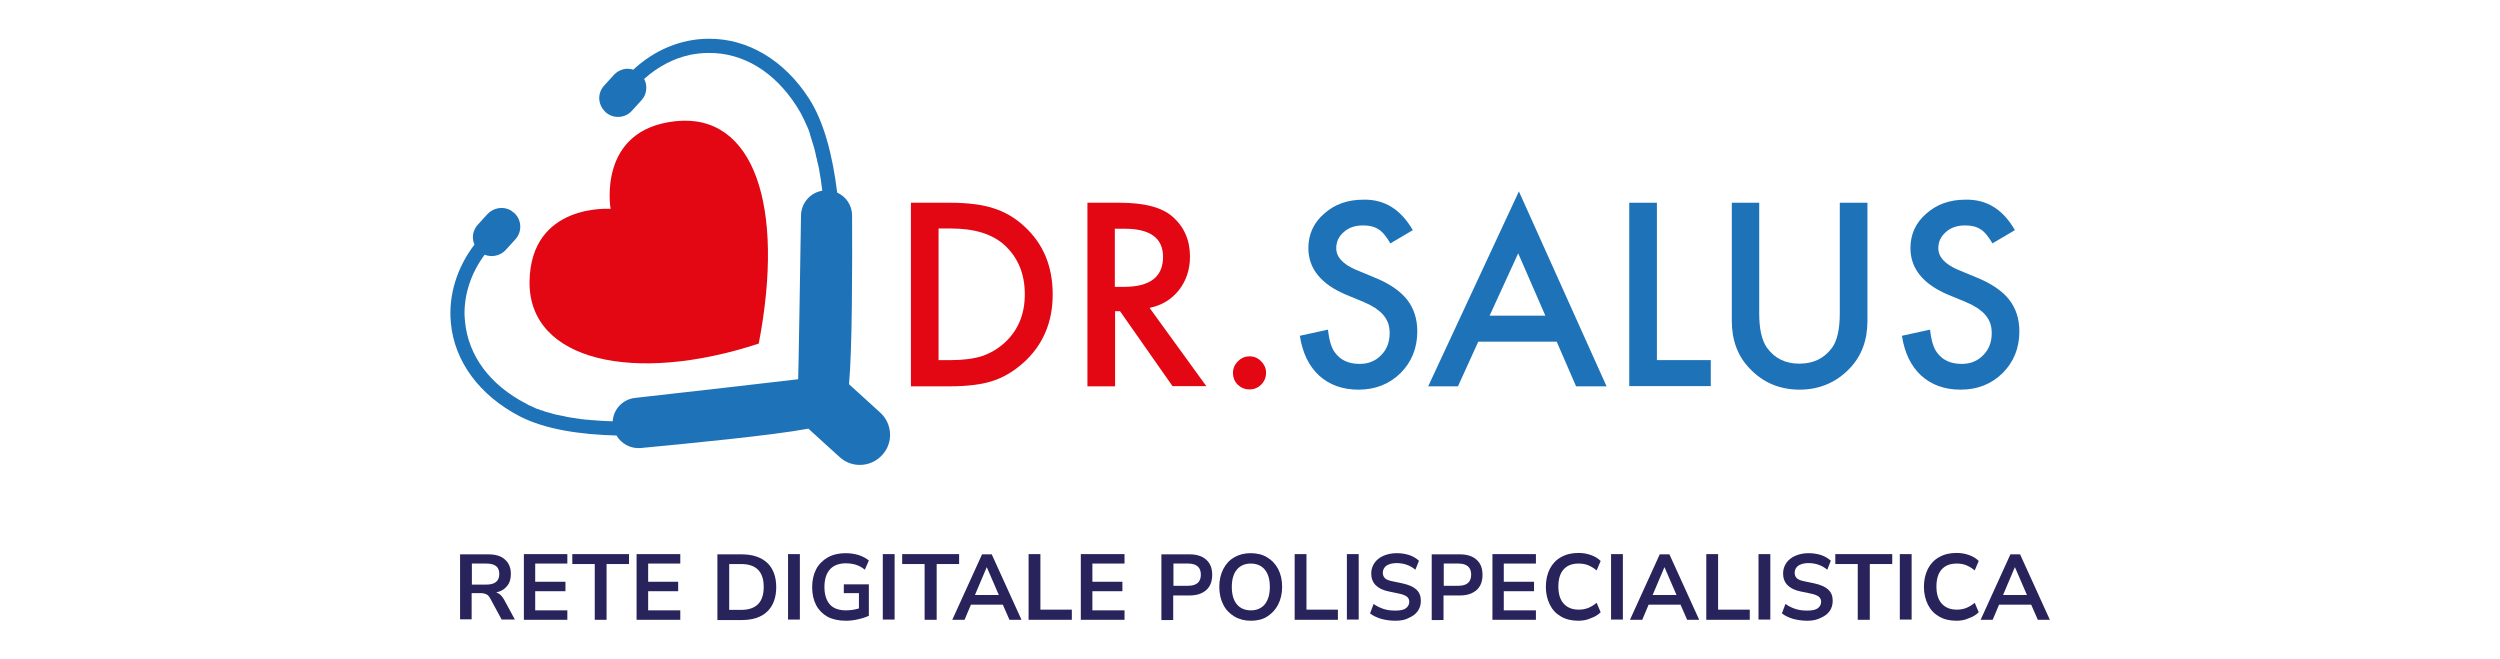 <?xml version="1.0" encoding="utf-8"?>
<!-- Generator: Adobe Illustrator 26.0.1, SVG Export Plug-In . SVG Version: 6.00 Build 0)  -->
<svg version="1.1" id="Layer_1" xmlns="http://www.w3.org/2000/svg" xmlns:xlink="http://www.w3.org/1999/xlink" x="0px" y="0px"
	 viewBox="0 0 1058 279" style="enable-background:new 0 0 1058 279;" xml:space="preserve">
<style type="text/css">
	.st0{fill:#29235C;}
	.st1{fill:#E30613;}
	.st2{fill:#1E72B8;}
</style>
<g>
	<path class="st0" d="M194.7,262.3v-27.7h12c3,0,5.4,0.7,7,2.2c1.7,1.5,2.5,3.5,2.5,6.1c0,2.1-0.5,3.8-1.6,5.1
		c-1.1,1.4-2.6,2.3-4.6,2.7c1.3,0.4,2.4,1.4,3.3,3l4.6,8.5h-5.6l-4.8-8.9c-0.5-0.9-1-1.5-1.7-1.8c-0.6-0.3-1.5-0.5-2.5-0.5h-3.7
		v11.1H194.7z M199.7,247.4h6.1c3.7,0,5.5-1.5,5.5-4.5c0-3-1.8-4.4-5.5-4.4h-6.1V247.4z"/>
	<polygon class="st0" points="221.7,262.3 221.7,234.5 240.1,234.5 240.1,238.5 226.5,238.5 226.5,246.2 239.3,246.2 239.3,250.2 
		226.5,250.2 226.5,258.3 240.1,258.3 240.1,262.3 	"/>
	<polygon class="st0" points="251.7,262.3 251.7,238.7 242.2,238.7 242.2,234.5 266.2,234.5 266.2,238.7 256.7,238.7 256.7,262.3 	
		"/>
	<polygon class="st0" points="269.4,262.3 269.4,234.5 287.9,234.5 287.9,238.5 274.3,238.5 274.3,246.2 287,246.2 287,250.2 
		274.3,250.2 274.3,258.3 287.9,258.3 287.9,262.3 	"/>
	<path class="st0" d="M303.6,262.3v-27.7h10.3c4.6,0,8.2,1.2,10.8,3.6c2.5,2.4,3.8,5.8,3.8,10.3c0,4.4-1.3,7.9-3.8,10.3
		c-2.5,2.4-6.1,3.6-10.8,3.6H303.6z M308.6,258.1h5c6.4,0,9.6-3.2,9.6-9.7c0-6.5-3.2-9.7-9.6-9.7h-5V258.1z"/>
	<rect x="333.5" y="234.5" class="st0" width="5" height="27.7"/>
	<path class="st0" d="M358,262.7c-3.1,0-5.7-0.6-7.8-1.7c-2.1-1.2-3.7-2.8-4.8-4.9c-1.1-2.1-1.7-4.6-1.7-7.6c0-2.9,0.6-5.5,1.7-7.6
		c1.1-2.1,2.8-3.8,4.9-5c2.1-1.2,4.7-1.8,7.6-1.8c1.9,0,3.8,0.3,5.5,0.8c1.7,0.6,3.1,1.3,4.3,2.3l-1.7,3.9c-1.2-1-2.5-1.7-3.8-2.1
		c-1.3-0.4-2.7-0.6-4.3-0.6c-2.9,0-5.2,0.9-6.7,2.6c-1.5,1.7-2.3,4.2-2.3,7.4c0,3.2,0.8,5.7,2.3,7.4c1.5,1.7,3.8,2.5,6.9,2.5
		c0.9,0,1.8-0.1,2.7-0.2c0.9-0.1,1.8-0.4,2.7-0.6V251h-6.4v-3.7h10.6v13.3c-1.3,0.6-2.8,1.1-4.6,1.5S359.7,262.7,358,262.7"/>
	<rect x="373.6" y="234.5" class="st0" width="5" height="27.7"/>
	<polygon class="st0" points="391.3,262.3 391.3,238.7 381.8,238.7 381.8,234.5 405.9,234.5 405.9,238.7 396.4,238.7 396.4,262.3 	
		"/>
	<path class="st0" d="M403,262.3l12.6-27.7h4.1l12.6,27.7h-5.1l-2.8-6.4h-13.5l-2.7,6.4H403z M417.6,240l-5,11.8h10.1L417.6,240
		L417.6,240z"/>
	<polygon class="st0" points="435.3,262.3 435.3,234.5 440.3,234.5 440.3,258 453.6,258 453.6,262.3 	"/>
	<polygon class="st0" points="457.4,262.3 457.4,234.5 475.9,234.5 475.9,238.5 462.3,238.5 462.3,246.2 475,246.2 475,250.2 
		462.3,250.2 462.3,258.3 475.9,258.3 475.9,262.3 	"/>
	<path class="st0" d="M491.5,262.3v-27.7h12c3,0,5.4,0.8,7,2.3c1.7,1.5,2.5,3.6,2.5,6.4c0,2.7-0.8,4.9-2.5,6.4c-1.7,1.5-4,2.3-7,2.3
		h-7v10.4H491.5z M496.6,247.9h6.2c3.6,0,5.4-1.6,5.4-4.7c0-3.1-1.8-4.7-5.4-4.7h-6.2V247.9z"/>
	<path class="st0" d="M529.4,262.7c-2.7,0-5-0.6-7-1.8c-2-1.2-3.6-2.8-4.7-5c-1.1-2.1-1.7-4.7-1.7-7.5c0-2.9,0.6-5.4,1.7-7.6
		c1.1-2.1,2.6-3.8,4.6-4.9c2-1.2,4.3-1.8,7-1.8c2.7,0,5.1,0.6,7,1.8c2,1.2,3.5,2.8,4.6,4.9c1.1,2.1,1.7,4.6,1.7,7.5
		c0,2.9-0.6,5.4-1.7,7.6c-1.1,2.1-2.7,3.8-4.6,5C534.5,262.1,532.1,262.7,529.4,262.7 M529.4,258.3c2.5,0,4.5-0.9,5.9-2.6
		c1.4-1.8,2.1-4.2,2.1-7.3c0-3.1-0.7-5.6-2.1-7.3c-1.4-1.7-3.4-2.6-6-2.6c-2.5,0-4.5,0.9-5.9,2.6c-1.4,1.7-2.1,4.2-2.1,7.3
		c0,3.1,0.7,5.6,2.1,7.3C524.9,257.5,526.9,258.3,529.4,258.3"/>
	<polygon class="st0" points="547.9,262.3 547.9,234.5 552.9,234.5 552.9,258 566.2,258 566.2,262.3 	"/>
	<rect x="570" y="234.5" class="st0" width="5" height="27.7"/>
	<path class="st0" d="M590.6,262.7c-2.2,0-4.2-0.3-6.1-0.8c-1.9-0.6-3.4-1.3-4.7-2.3l1.5-4c1.3,0.9,2.7,1.6,4.2,2.1
		c1.5,0.5,3.2,0.7,5,0.7c2.1,0,3.6-0.3,4.5-1s1.4-1.6,1.4-2.7c0-0.9-0.3-1.6-1-2.2c-0.7-0.5-1.8-1-3.4-1.3l-4.3-0.9
		c-4.9-1-7.4-3.6-7.4-7.6c0-1.7,0.5-3.2,1.4-4.5c0.9-1.3,2.2-2.3,3.8-3c1.6-0.7,3.5-1.1,5.6-1.1c1.9,0,3.7,0.3,5.3,0.8
		c1.7,0.6,3,1.4,4.1,2.4l-1.5,3.8c-2.2-1.8-4.8-2.8-8-2.8c-1.8,0-3.2,0.4-4.3,1.1c-1,0.8-1.5,1.8-1.5,3c0,0.9,0.3,1.7,0.9,2.3
		c0.6,0.6,1.7,1,3.2,1.3l4.3,0.9c2.6,0.6,4.5,1.4,5.8,2.6c1.3,1.2,1.9,2.8,1.9,4.7c0,1.7-0.4,3.1-1.3,4.4c-0.9,1.3-2.2,2.2-3.8,2.9
		C594.8,262.3,592.9,262.7,590.6,262.7"/>
	<path class="st0" d="M605.9,262.3v-27.7h12c3,0,5.4,0.8,7,2.3c1.7,1.5,2.5,3.6,2.5,6.4c0,2.7-0.8,4.9-2.5,6.4c-1.7,1.5-4,2.3-7,2.3
		h-7v10.4H605.9z M611,247.9h6.2c3.6,0,5.4-1.6,5.4-4.7c0-3.1-1.8-4.7-5.4-4.7H611V247.9z"/>
	<polygon class="st0" points="631.6,262.3 631.6,234.5 650,234.5 650,238.5 636.4,238.5 636.4,246.2 649.2,246.2 649.2,250.2 
		636.4,250.2 636.4,258.3 650,258.3 650,262.3 	"/>
	<path class="st0" d="M668,262.7c-2.9,0-5.4-0.6-7.4-1.8c-2.1-1.2-3.6-2.8-4.7-5s-1.7-4.7-1.7-7.6c0-2.9,0.6-5.4,1.7-7.6
		c1.1-2.1,2.7-3.8,4.7-4.9c2.1-1.2,4.5-1.8,7.4-1.8c1.9,0,3.6,0.3,5.3,0.9c1.7,0.6,3,1.4,4.1,2.5l-1.7,4c-1.2-1-2.4-1.7-3.6-2.2
		c-1.2-0.5-2.6-0.7-4-0.7c-2.8,0-4.9,0.8-6.4,2.5c-1.5,1.7-2.2,4.1-2.2,7.2c0,3.1,0.7,5.5,2.2,7.2c1.5,1.7,3.6,2.6,6.4,2.6
		c1.4,0,2.7-0.2,4-0.7c1.2-0.5,2.4-1.2,3.6-2.2l1.7,4c-1.1,1.1-2.4,1.9-4.1,2.5C671.6,262.4,669.8,262.7,668,262.7"/>
	<rect x="681.8" y="234.5" class="st0" width="5" height="27.7"/>
	<path class="st0" d="M689.8,262.3l12.6-27.7h4.1l12.6,27.7H714l-2.8-6.4h-13.5l-2.7,6.4H689.8z M704.4,240l-5,11.8h10.1L704.4,240
		L704.4,240z"/>
	<polygon class="st0" points="722.1,262.3 722.1,234.5 727.1,234.5 727.1,258 740.5,258 740.5,262.3 	"/>
	<rect x="744.2" y="234.5" class="st0" width="5" height="27.7"/>
	<path class="st0" d="M764.9,262.7c-2.2,0-4.2-0.3-6.1-0.8c-1.9-0.6-3.4-1.3-4.7-2.3l1.5-4c1.3,0.9,2.7,1.6,4.2,2.1
		c1.5,0.5,3.2,0.7,5,0.7c2.1,0,3.6-0.3,4.5-1c0.9-0.7,1.4-1.6,1.4-2.7c0-0.9-0.3-1.6-1-2.2c-0.7-0.5-1.8-1-3.4-1.3l-4.3-0.9
		c-4.9-1-7.4-3.6-7.4-7.6c0-1.7,0.5-3.2,1.4-4.5c0.9-1.3,2.2-2.3,3.8-3c1.6-0.7,3.5-1.1,5.6-1.1c1.9,0,3.7,0.3,5.3,0.8
		c1.7,0.6,3,1.4,4.1,2.4l-1.5,3.8c-2.2-1.8-4.8-2.8-8-2.8c-1.8,0-3.2,0.4-4.3,1.1c-1,0.8-1.5,1.8-1.5,3c0,0.9,0.3,1.7,0.9,2.3
		c0.6,0.6,1.7,1,3.2,1.3l4.3,0.9c2.6,0.6,4.5,1.4,5.8,2.6c1.3,1.2,1.9,2.8,1.9,4.7c0,1.7-0.4,3.1-1.3,4.4c-0.9,1.3-2.2,2.2-3.8,2.9
		C769,262.3,767.1,262.7,764.9,262.7"/>
	<polygon class="st0" points="786.2,262.3 786.2,238.7 776.7,238.7 776.7,234.5 800.8,234.5 800.8,238.7 791.3,238.7 791.3,262.3 	
		"/>
	<rect x="804" y="234.5" class="st0" width="5" height="27.7"/>
	<path class="st0" d="M828,262.7c-2.9,0-5.4-0.6-7.4-1.8c-2.1-1.2-3.6-2.8-4.7-5s-1.7-4.7-1.7-7.6c0-2.9,0.6-5.4,1.7-7.6
		c1.1-2.1,2.7-3.8,4.7-4.9c2.1-1.2,4.5-1.8,7.4-1.8c1.9,0,3.6,0.3,5.3,0.9c1.7,0.6,3,1.4,4.1,2.5l-1.7,4c-1.2-1-2.4-1.7-3.6-2.2
		c-1.2-0.5-2.6-0.7-4-0.7c-2.8,0-4.9,0.8-6.4,2.5c-1.5,1.7-2.2,4.1-2.2,7.2c0,3.1,0.7,5.5,2.2,7.2c1.5,1.7,3.6,2.6,6.4,2.6
		c1.4,0,2.7-0.2,4-0.7c1.2-0.5,2.4-1.2,3.6-2.2l1.7,4c-1.1,1.1-2.4,1.9-4.1,2.5C831.6,262.4,829.8,262.7,828,262.7"/>
	<path class="st0" d="M838.2,262.3l12.6-27.7h4.1l12.6,27.7h-5.1l-2.8-6.4H846l-2.7,6.4H838.2z M852.7,240l-5,11.8h10.1L852.7,240
		L852.7,240z"/>
	<path class="st1" d="M385.5,163.4V85.8h16.3c7.8,0,14,0.8,18.5,2.3c4.9,1.5,9.3,4.1,13.2,7.7c8,7.3,12,16.9,12,28.8
		c0,11.9-4.2,21.6-12.5,29c-4.2,3.7-8.6,6.3-13.2,7.7c-4.3,1.4-10.4,2.2-18.3,2.2H385.5z M397.2,152.4h5.3c5.3,0,9.6-0.6,13.1-1.7
		c3.5-1.2,6.6-3,9.5-5.6c5.8-5.3,8.6-12.1,8.6-20.6c0-8.5-2.8-15.4-8.5-20.7c-5.1-4.7-12.7-7.1-22.7-7.1h-5.3V152.4z"/>
	<path class="st1" d="M486.5,130.3l24,33.1h-14.3L474,131.7h-2.1v31.8h-11.7V85.8h13.7c10.3,0,17.7,1.9,22.2,5.8
		c5,4.3,7.5,10,7.5,17c0,5.5-1.6,10.2-4.7,14.2C495.8,126.7,491.7,129.2,486.5,130.3 M471.9,121.4h3.7c11.1,0,16.6-4.2,16.6-12.7
		c0-7.9-5.4-11.9-16.2-11.9h-4.2V121.4z"/>
	<path class="st1" d="M521.8,157.8c0-1.9,0.7-3.5,2.1-4.9c1.4-1.4,3-2.1,4.9-2.1c1.9,0,3.6,0.7,4.9,2.1c1.4,1.4,2.1,3,2.1,4.9
		c0,1.9-0.7,3.6-2.1,5c-1.3,1.3-3,2-4.9,2c-2,0-3.6-0.7-5-2C522.5,161.5,521.8,159.8,521.8,157.8"/>
	<path class="st2" d="M597.9,97.4l-9.5,5.6c-1.8-3.1-3.5-5.1-5.1-6c-1.7-1.1-3.8-1.6-6.5-1.6c-3.3,0-6,0.9-8.1,2.8
		c-2.1,1.8-3.2,4.1-3.2,6.8c0,3.8,2.8,6.8,8.4,9.2l7.7,3.2c6.3,2.5,10.9,5.7,13.8,9.3c2.9,3.7,4.4,8.2,4.4,13.5
		c0,7.1-2.4,13-7.1,17.7c-4.8,4.7-10.7,7-17.8,7c-6.7,0-12.3-2-16.7-6c-4.3-4-7-9.6-8.1-16.8l11.9-2.6c0.5,4.6,1.5,7.7,2.8,9.5
		c2.4,3.4,5.9,5,10.6,5c3.7,0,6.7-1.2,9.1-3.7c2.4-2.4,3.6-5.5,3.6-9.3c0-1.5-0.2-2.9-0.6-4.1s-1.1-2.4-2-3.5s-2-2-3.4-3
		c-1.4-0.9-3.1-1.8-5-2.6l-7.5-3.1c-10.6-4.5-15.9-11.1-15.9-19.7c0-5.8,2.2-10.7,6.7-14.6c4.5-4,10-5.9,16.6-5.9
		C585.9,84.3,592.8,88.6,597.9,97.4"/>
	<path class="st2" d="M658.8,144.6h-33.2l-8.6,18.9h-12.6l38.4-82.5l37.1,82.5H667L658.8,144.6z M654,133.6l-11.5-26.4l-12.1,26.4
		H654z"/>
	<polygon class="st2" points="701.2,85.8 701.2,152.4 724,152.4 724,163.4 689.5,163.4 689.5,85.8 	"/>
	<path class="st2" d="M744.5,85.8v46.8c0,6.7,1.1,11.5,3.3,14.6c3.3,4.5,7.8,6.7,13.7,6.7c5.9,0,10.5-2.2,13.8-6.7
		c2.2-3,3.3-7.9,3.3-14.6V85.8h11.7v50c0,8.2-2.5,14.9-7.6,20.2c-5.7,5.9-12.8,8.9-21.1,8.9c-8.3,0-15.4-2.9-21.1-8.9
		c-5.1-5.3-7.6-12-7.6-20.2v-50H744.5z"/>
	<path class="st2" d="M852.7,97.4l-9.5,5.6c-1.8-3.1-3.5-5.1-5.1-6c-1.7-1.1-3.8-1.6-6.5-1.6c-3.3,0-6,0.9-8.1,2.8
		c-2.1,1.8-3.2,4.1-3.2,6.8c0,3.8,2.8,6.8,8.4,9.2l7.7,3.2c6.3,2.5,10.9,5.7,13.8,9.3c2.9,3.7,4.4,8.2,4.4,13.5
		c0,7.1-2.4,13-7.1,17.7c-4.8,4.7-10.7,7-17.8,7c-6.7,0-12.3-2-16.7-6c-4.3-4-7-9.6-8.1-16.8l11.9-2.6c0.5,4.6,1.5,7.7,2.8,9.5
		c2.4,3.4,5.9,5,10.6,5c3.7,0,6.7-1.2,9.1-3.7c2.4-2.4,3.6-5.5,3.6-9.3c0-1.5-0.2-2.9-0.6-4.1s-1.1-2.4-2-3.5s-2-2-3.4-3
		c-1.4-0.9-3.1-1.8-5-2.6l-7.5-3.1c-10.6-4.5-15.9-11.1-15.9-19.7c0-5.8,2.2-10.7,6.7-14.6c4.5-4,10-5.9,16.6-5.9
		C840.7,84.3,847.7,88.6,852.7,97.4"/>
	<path class="st1" d="M285.8,51.3c-33.3,3.6-27.4,37.1-27.4,37.1s-33.9-2.6-34.3,30.9c-0.3,33.5,44.4,43.4,97,26.1
		C332.3,87.2,319.1,47.7,285.8,51.3"/>
	<path class="st2" d="M372.5,174.6l-13.2-12c1.4-14.9,1.4-51.4,1.3-71.4c0-4.4-2.6-8-6.3-9.7c-1.9-15.4-5.5-29.9-12-39.9
		c-10.4-16.1-25.8-25.3-42.3-25.2c-11.8,0-23.1,4.8-32,13.1c-0.9-0.3-1.8-0.4-2.7-0.4c-2,0.1-4,1-5.5,2.6l-4.1,4.5
		c-1.5,1.6-2.2,3.7-2.1,5.7c0.1,1.4,0.5,2.7,1.3,3.9c0.4,0.6,0.8,1.1,1.3,1.6c3.3,3,8.3,2.7,11.2-0.5l4.1-4.5c2.3-2.5,2.6-6.2,1.1-9
		c5.7-5.1,12.4-8.7,19.5-10.2c2.6-0.5,5.2-0.8,7.8-0.8c14.6-0.1,27.8,7.9,37.2,22.5c0.3,0.5,0.6,1,0.9,1.5c0.1,0.2,0.2,0.3,0.3,0.5
		c0.2,0.3,0.4,0.7,0.6,1c0.1,0.2,0.2,0.4,0.3,0.6c0.2,0.3,0.3,0.7,0.5,1c0.1,0.2,0.2,0.4,0.3,0.6c0.2,0.3,0.3,0.7,0.5,1
		c0.1,0.2,0.2,0.4,0.3,0.7c0.2,0.4,0.3,0.7,0.5,1.1c0.1,0.2,0.2,0.4,0.3,0.6c0.2,0.4,0.3,0.8,0.5,1.2c0.1,0.2,0.2,0.4,0.2,0.6
		c0.2,0.5,0.4,1,0.5,1.5c0,0.1,0.1,0.2,0.1,0.4c0.4,1.3,0.8,2.6,1.2,3.9c0,0.1,0.1,0.2,0.1,0.3c0.2,0.6,0.3,1.1,0.5,1.7
		c0,0.2,0.1,0.3,0.1,0.5c0.1,0.5,0.3,1,0.4,1.6c0,0.2,0.1,0.3,0.1,0.5c0.1,0.5,0.2,1.1,0.4,1.6c0,0.2,0.1,0.3,0.1,0.5
		c0.1,0.6,0.2,1.1,0.4,1.7c0,0.1,0.1,0.3,0.1,0.4c0.1,0.6,0.3,1.3,0.4,1.9c0,0.1,0,0.1,0,0.2c0.5,2.8,1,5.8,1.3,8.7
		c-0.3,0.1-0.6,0.1-0.9,0.2c-4.7,1.2-8,5.4-8.1,10.2c-0.3,19.9-1.1,69-1.2,69.4c-0.4,0.1-49.2,5.7-69,7.9c-4.8,0.5-8.7,4.2-9.4,9
		c0,0.3-0.1,0.6-0.1,0.9c-3-0.1-5.9-0.2-8.8-0.5c-0.1,0-0.1,0-0.2,0c-0.7-0.1-1.3-0.1-2-0.2c-0.1,0-0.3,0-0.4,0
		c-0.6-0.1-1.2-0.1-1.7-0.2c-0.2,0-0.3,0-0.5-0.1c-0.5-0.1-1.1-0.1-1.6-0.2c-0.2,0-0.4,0-0.5-0.1c-0.5-0.1-1.1-0.2-1.6-0.2
		c-0.2,0-0.3-0.1-0.5-0.1c-0.6-0.1-1.2-0.2-1.7-0.3c-0.1,0-0.2,0-0.3-0.1c-1.4-0.3-2.7-0.5-4-0.8c-0.1,0-0.2-0.1-0.4-0.1
		c-0.5-0.1-1-0.2-1.5-0.4c-0.2-0.1-0.4-0.1-0.6-0.2c-0.4-0.1-0.8-0.2-1.2-0.3c-0.2-0.1-0.4-0.1-0.7-0.2c-0.4-0.1-0.8-0.2-1.1-0.4
		c-0.2-0.1-0.5-0.2-0.7-0.2c-0.4-0.1-0.7-0.2-1.1-0.4c-0.2-0.1-0.5-0.2-0.7-0.2c-0.4-0.1-0.7-0.3-1-0.4c-0.2-0.1-0.4-0.2-0.6-0.3
		c-0.4-0.2-0.7-0.3-1.1-0.5c-0.2-0.1-0.3-0.2-0.5-0.2c-0.5-0.2-1-0.5-1.5-0.8c-15.4-7.9-24.6-20.3-26-34.8c-0.1-0.9-0.1-1.8-0.2-2.6
		c-0.2-9.1,2.8-18,8.5-25.7c3,1.2,6.6,0.5,8.9-2l4.1-4.5c3-3.3,2.7-8.3-0.5-11.2c-0.2-0.2-0.5-0.3-0.7-0.5c-0.2-0.2-0.4-0.3-0.6-0.5
		c-3.2-1.9-7.4-1.3-10,1.5l-4.1,4.5c-1.1,1.2-1.8,2.7-2,4.2c-0.2,1.4,0,2.9,0.6,4.2c-7.4,9.7-11.1,21.4-10,33.1
		c1.5,16.4,12.2,30.8,29.2,39.6c10.7,5.5,25.4,7.7,40.9,8.1c2,3.4,5.9,5.7,10.3,5.3c20-1.9,56.2-5.4,70.9-8.2l13.2,12
		c5.2,4.8,13.3,4.4,18.1-0.9C378.1,187.4,377.7,179.3,372.5,174.6"/>
</g>
</svg>
